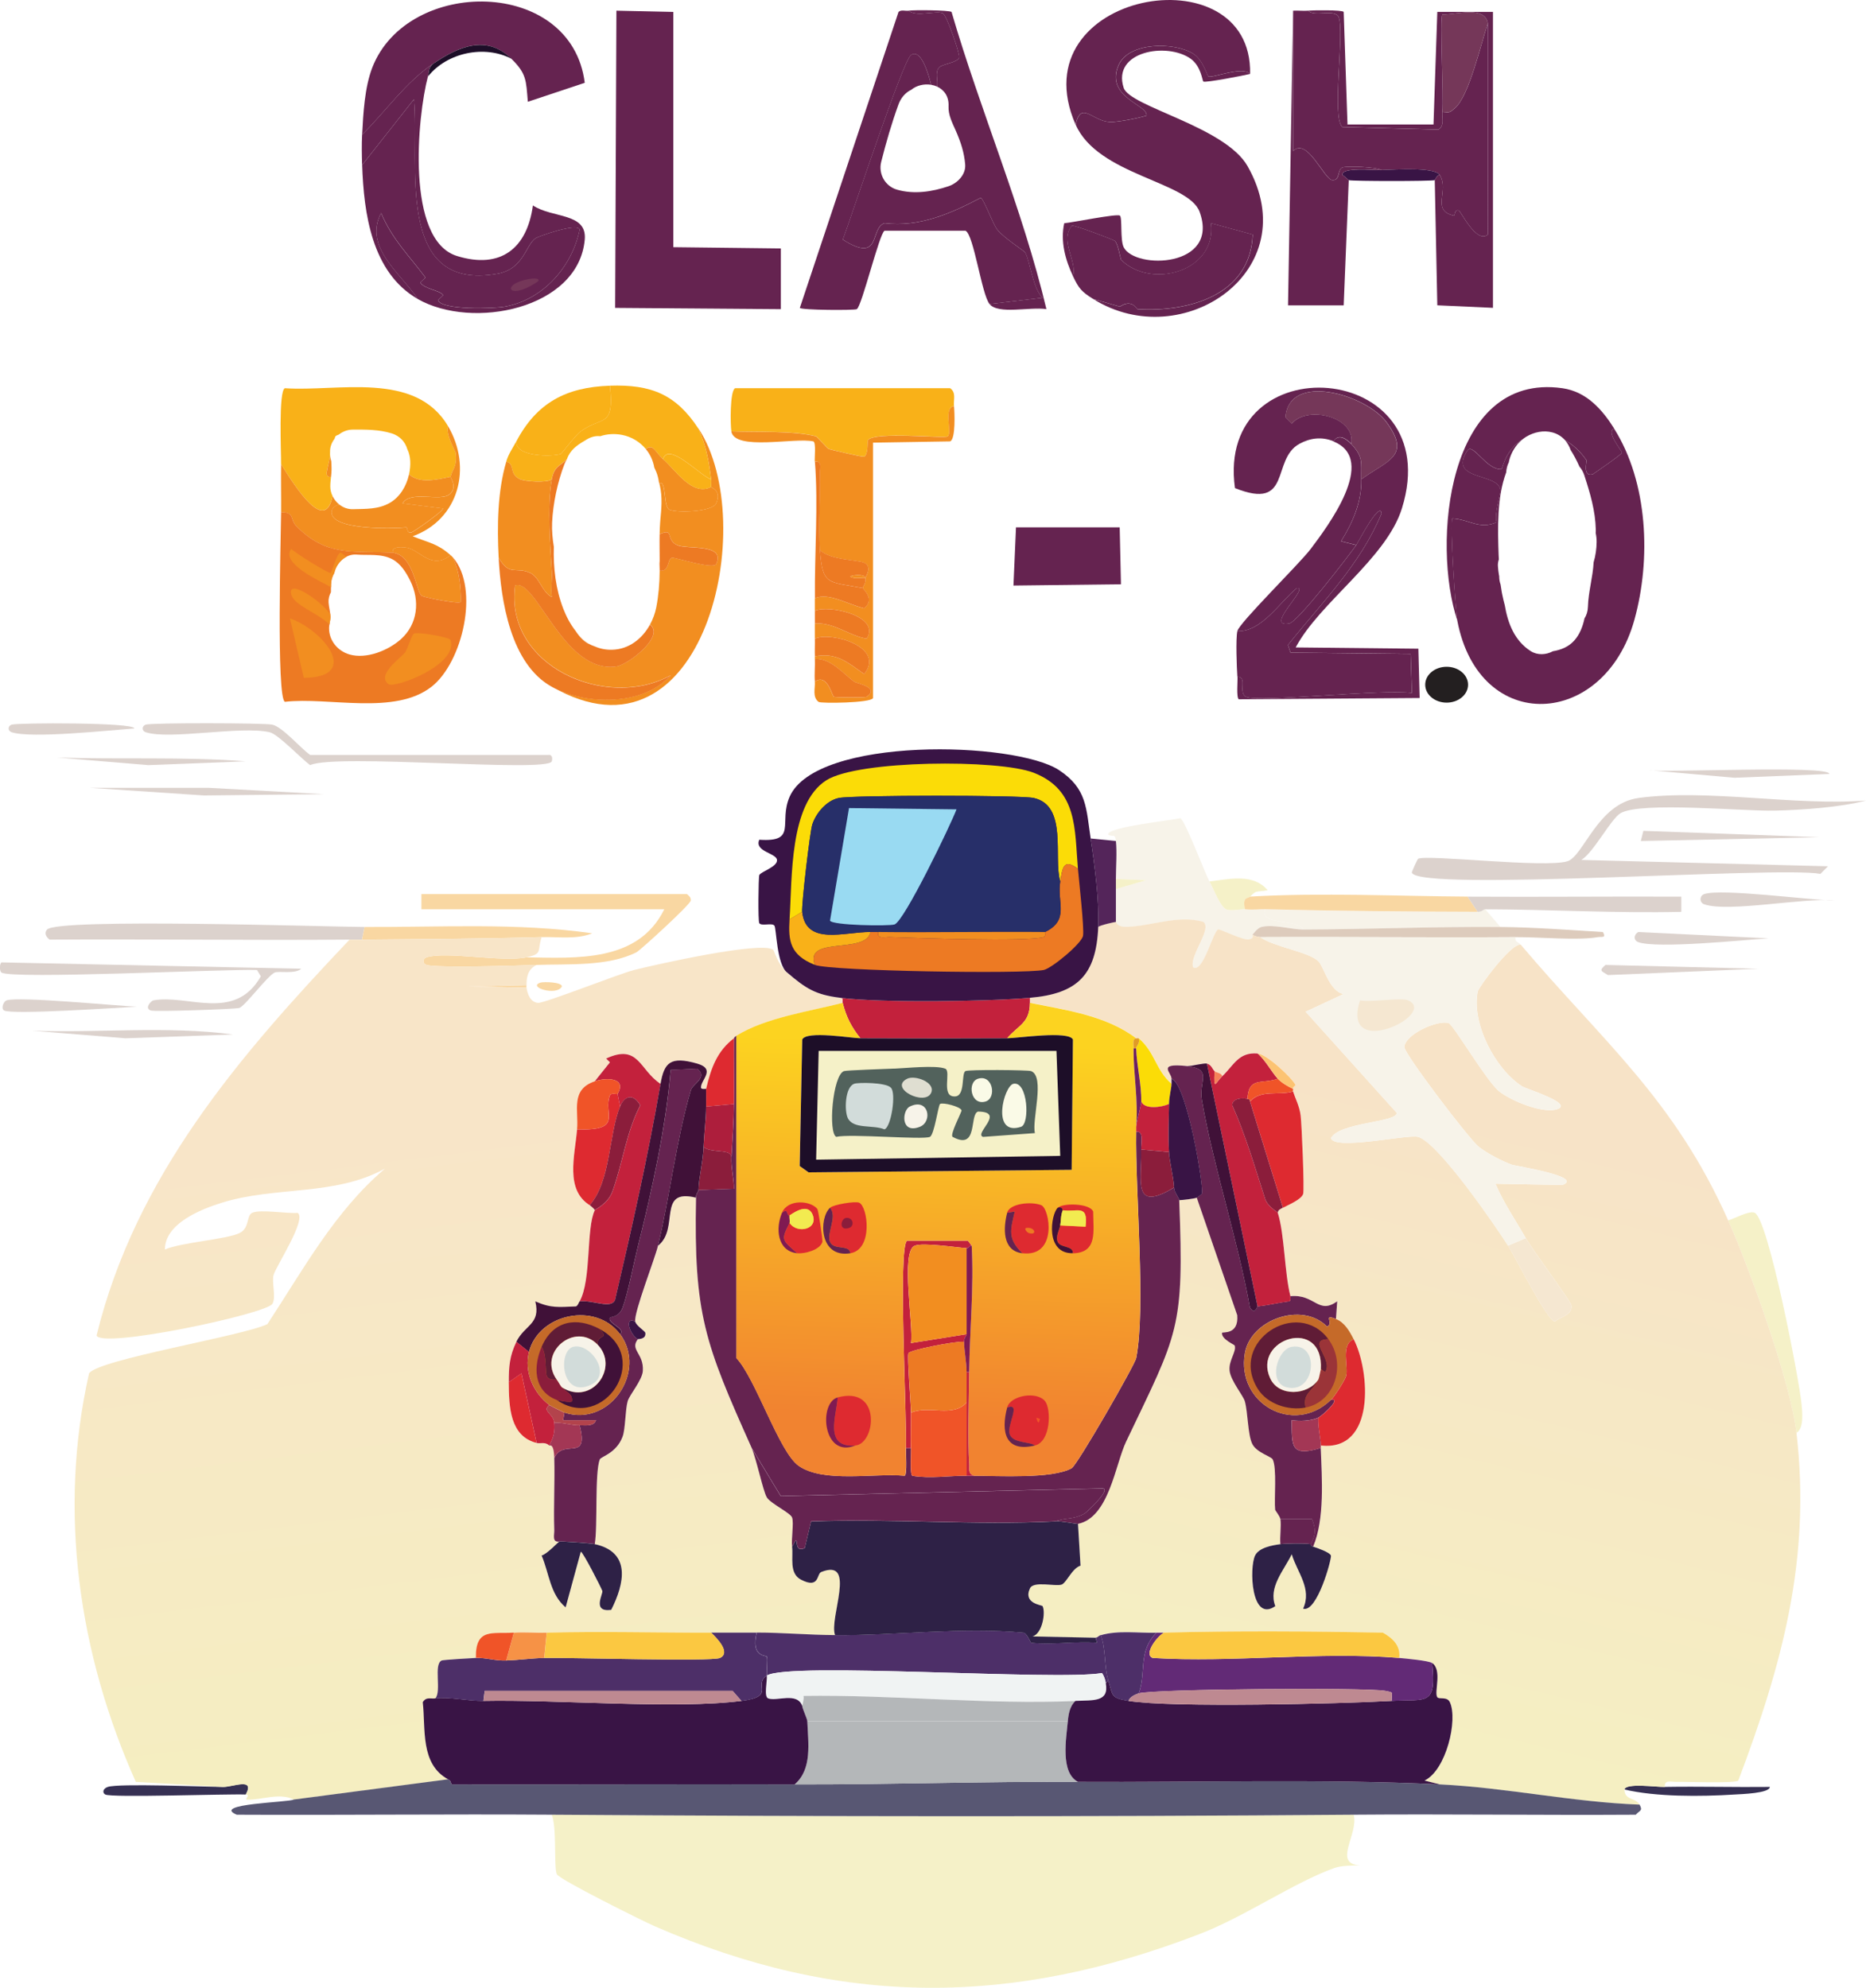 <?xml version="1.0" encoding="UTF-8"?><svg id="Layer_1" xmlns="http://www.w3.org/2000/svg" xmlns:xlink="http://www.w3.org/1999/xlink" viewBox="0 0 412.03 439.01"><defs><linearGradient id="linear-gradient" x1="93.14" y1="215.11" x2="114.16" y2="385.3" gradientUnits="userSpaceOnUse"><stop offset=".19" stop-color="#f8e5c8"/><stop offset="1" stop-color="#f5eec1"/></linearGradient><linearGradient id="linear-gradient-2" x1="328.71" y1="216" x2="289.28" y2="379.45" gradientUnits="userSpaceOnUse"><stop offset=".17" stop-color="#f7e3c7"/><stop offset="1" stop-color="#f5efc2"/></linearGradient><linearGradient id="linear-gradient-3" x1="208.17" y1="230.2" x2="205.37" y2="312.82" gradientUnits="userSpaceOnUse"><stop offset="0" stop-color="#fcd320"/><stop offset="1" stop-color="#f18330"/></linearGradient></defs><g id="Generative_Object"><path d="M298.91,400.8c1.12,4.31-4.74,10.86,1.4,11.17-1.55.02-4.17.06-5.59.56-8.79,3.11-19.84,10.74-29.61,14.52-41.65,16.13-79.48,16.31-120.66-1.68-2.51-1.1-21.06-10.32-21.51-11.45-.69-1.75.06-10.38-1.12-13.13,59.05.41,118.04.48,177.08,0Z" fill="#f5f1c8"/><polygon points="224.34 116.47 247.24 116.47 247.52 129.04 223.78 129.32 224.34 116.47" fill="#652350"/><path d="M396.67,316.45c-1.29-11.16-10.31-36.2-15.08-46.92,1.29-.33,4.66-2.25,5.87-1.68,3.03,1.45,9.85,37.02,10.33,42.17.15,1.55.62,5.52-1.12,6.42Z" fill="#f5f1c8"/><path d="M54.25,396.33c-4.28-.16-29.64.74-31,0-.67-.36-.59-1.29.56-1.68,2.42-.81,21.18-.03,25.42,0,2.23.01,7.12-2.17,5.03,1.68Z" fill="#363053"/><path d="M367.62,394.65c7.72-.13,15.46.09,23.18,0-.07,1.42-6.27,1.58-7.82,1.68-7.39.47-17.39.54-24.3-1.12.35-1.48,6.96-.53,8.94-.56Z" fill="#363053"/><path d="M356.45,94.68c-2.64-4.2-6.11-8.18-11.45-8.94-25.58-3.64-28.86,34.56-23.18,51.39-.45-2.32-1.68-21.64-1.12-22.62,3.58.14,5.94,2.53,9.78.84-.59-1.68.89-6.17.84-6.98-.24-4.14-11.8-2-7.26-8.94,1.28-1.6,4.22,4.47,7.54,4.19.89-3.21,2.57-5.38,4.61-6.6.26-.2.52-.4.8-.57,1.69-1.02,3.84-1.48,5.77-.95,1.19.32,2.1.94,2.8,1.72,1.75.98,3.39,2.46,4.74,4.44.12.17-.95,3.75,1.4,3.07.88-.6,6.35-4.36,6.42-4.75.07-.38-3.74-4.77-1.68-5.31Z" fill="#652350"/><path d="M356.45,94.68c-2.06.53,1.75,4.92,1.68,5.31-.07.39-5.54,4.15-6.42,4.75-2.35.68-1.28-2.9-1.4-3.07-1.35-1.98-2.99-3.46-4.74-4.44.55.62.96,1.35,1.24,2.15.35.54.66,1.1.97,1.67.36.66.68,1.33.98,2.01.46.53.82,1.16,1.05,1.85,1.3,3.99,2.47,7.89,2.56,12.13,0,.23,0,.45-.03.66.14.65.22,1.32.21,2.04-.02,1.48-.23,3-.66,4.43-.17,3.3-1.16,6.49-1.26,9.83-.03,1.03-.31,1.89-.76,2.58-.38,1.82-1.08,3.58-2.27,4.9-1.25,1.39-2.93,2.06-4.7,2.35-1.51.82-3.42.92-4.91-.03-3.56-2.28-5.05-6.13-5.72-10.13-.19-.67-.35-1.36-.49-2.05-.13-.54-.22-1.07-.29-1.6-.05-.31-.1-.62-.15-.93-.18-.5-.29-1.06-.3-1.68,0-.06,0-.12,0-.18-.02-.06-.03-.11-.05-.19-.11-.63-.18-1.27-.23-1.91-.05-.55.03-1.08.2-1.58-.02-.33-.04-.65-.05-.99-.2-5.73-.39-12.78,1.67-18.22,0,0,0,0,0-.01.05-.83.25-1.57.59-2.25.02-.11.04-.22.06-.33.44-1.81,1.49-3.54,2.96-4.72-2.04,1.22-3.71,3.39-4.61,6.6-3.32.28-6.26-5.79-7.54-4.19-4.54,6.94,7.02,4.8,7.26,8.94.05.81-1.42,5.31-.84,6.98-3.83,1.69-6.19-.7-9.78-.84-.56.98.67,20.3,1.12,22.62,4.85,25.27,32.48,23.7,39.1-.28,3.68-13.32,3.02-30.24-4.47-42.17Z" fill="#652350"/><path d="M339.13,144.3c.6.29,1.21.46,1.84.46,1,0,1.95-.4,2.86-1.12-.28.07-.57.11-.85.16-1.16.65-2.57.87-3.84.51Z" fill="none"/><path d="M273.22,149.43c2.38.1.07,3.56,1.96,4.47,2.65,1.28,31.25-1.84,36.59-.84l-.28-8.66-26.53-.28-.56-1.68c7.47-9.39,15.93-17.66,20.67-29.05-.38-2.91-5.17,6.4-5.59,6.98l-3.35-.84c2.61-4.2,4.56-8.68,4.47-13.69,5.85-4.22,11.06-5.09,5.59-12.57-4.46-6.1-21.56-11.22-22.34-1.12l1.4,1.4c3.46-4.14,14.17-1.46,13.13,4.47-1.09-1.16-2.85-2.33-3.91-.56-2.64-1.07-5.21-.72-7.54.56-6.32,3.46-1.52,14.87-14.24,9.78-4.4-31.98,47.08-28.43,36.87,4.47-3.45,11.12-18.16,20.73-23.46,30.72l27.09.28.28,10.89-39.94.28c-.57-.41-.21-4.06-.28-5.03Z" fill="#652350"/><path d="M273.22,149.43c-.14-2.1-.38-8.34,0-10.05,5.36.24,9.39-6.45,13.13-9.5,3.04-.41-7.39,8.83-1.68,7.82,1.9-.34,13.03-14.79,14.8-17.32.41-.59,5.21-9.89,5.59-6.98-4.74,11.39-13.2,19.66-20.67,29.05l.56,1.68,26.53.28.28,8.66c-5.34-1.01-33.94,2.12-36.59.84-1.88-.91.42-4.37-1.96-4.47Z" fill="#652350"/><path d="M298.35,98.04c2.74,2.92,2.16,4.08,2.23,7.82.09,5.01-1.86,9.48-4.47,13.69l3.35.84c-1.78,2.53-12.91,16.98-14.8,17.32-5.72,1.01,4.72-8.23,1.68-7.82-3.74,3.05-7.77,9.73-13.13,9.5.41-1.83,13.77-14.91,16.2-18.15,3.5-4.67,15.02-19.71,5.03-23.74,1.06-1.77,2.82-.6,3.91.56Z" fill="#652350"/><path d="M300.59,105.86c-.07-3.74.51-4.9-2.23-7.82,1.04-5.93-9.67-8.61-13.13-4.47l-1.4-1.4c.78-10.1,17.88-4.99,22.34,1.12,5.47,7.48.26,8.35-5.59,12.57Z" fill="#753759"/><path d="M267.07,194.67c.8,1.49,2.32,5.45,3.63,6.14.91.48,3.53-.06,4.19,0,2.2.2,2.94-.04,4.47,0-1.43,3.71,7.37,1.99,8.38,4.47-2.44,0-6.59-1.23-9.22-.56-.95.24-1.83,1.63-1.96,1.68-.14.05.58.85-.84,1.12-1.17.22-6.36-2.3-6.7-2.23-1.14.21-3.37,9.81-5.59,8.38-.84-2.58,4.39-8.6,2.23-10.05-5.5-1.57-11.28.92-16.76,1.12-2.49.09-2.38-1.11-2.51-1.12v-7.26l6.7-1.96-6.7-.28c0-2.62.27-5.88,0-8.38-.19-1.82-.57-.75-1.68-1.4-.62-1.62,14.25-3.22,15.92-3.63.97.31,5.45,12.14,6.42,13.96Z" fill="#f7f3e9"/><path d="M118.48,213.11c-3.73.14-22.15.7-24.3,0-.9-.29-.9-1.38,0-1.68,4.32-1.4,16.83,1.14,22.06,0,11.18.18,24.67,1.11,30.44-10.61h-53.63v-3.35h58.65c.48.46.85.63.84,1.4-.01.83-11.19,11.04-12.01,11.45-6.32,3.19-15.18,2.53-22.06,2.79Z" fill="#f9d7a2"/><path d="M276.01,198.02c-.54.52-1.68-.05-1.12,2.79-.65-.06-3.28.48-4.19,0-1.32-.69-2.83-4.66-3.63-6.14,4.33-.49,9.66-1.87,12.85,1.96-2.81.42-2.4-.06-3.91,1.4Z" fill="#f5f1c8"/><path d="M361.75,176.24c15.35-2.07,34.57,1.79,50.27.56-5.6,1.49-13.92,2.08-20.11,2.23-6.94.17-29.58-2.04-34.07.56-2.11,1.22-5.96,8.69-8.66,10.33l54.46,1.4-1.68,1.68c-9.19-1.75-88.83,4.02-90.21-.28-.05-.16,1.24-3,1.4-3.07,2.19-.96,28.02,2.11,32.96.56,3.55-1.11,6.67-12.75,15.64-13.96Z" fill="#dcd2cd"/><path d="M326.28,201.38c1.08,0,1.23-.56,1.68-.56l3.35,3.91c-14.4-.12-29.1.5-43.57.56-1.01-2.47-9.81-.76-8.38-4.47,15.54.38,31.39.52,46.92.56Z" fill="#f7f3e9"/><path d="M324.05,198.02l2.23,3.35c-15.54-.04-31.38-.18-46.92-.56-1.52-.04-2.27.2-4.47,0-.57-2.85.58-2.27,1.12-2.79,16.02-.91,32.05-.1,48.04,0Z" fill="#f9d7a2"/><path d="M327.96,200.82c-.45,0-.6.56-1.68.56l-2.23-3.35c15.69.1,31.47-.07,47.2,0v3.35c-14.47.33-28.87-.51-43.29-.56Z" fill="#dcd2cd"/><path d="M287.74,205.29c14.47-.06,29.17-.68,43.57-.56,7.42.06,15.19.66,22.62,1.12.84,1.42-.32.97-1.12,1.12-4.32.78-13.23-.04-18.15,0-18.76.13-37.63-.1-56.42,0-.09-.06-1.2-.09-1.68-.56.12-.04,1.01-1.43,1.96-1.68,2.62-.67,6.78.57,9.22.56Z" fill="#ddcbbc"/><polygon points="362.87 183.5 401.69 184.9 362.31 185.74 362.87 183.5" fill="#dcd2cd"/><path d="M363.99,170.09c3.06.63,39.94-1.16,39.94.84l-20.95.84-18.99-1.68Z" fill="#dcd2cd"/><path d="M361.75,205.84l28.77,1.4c-5.58.35-24.5,2.33-28.77.84-1.06-.37-1.07-1.65,0-2.23Z" fill="#dcd2cd"/><path d="M354.49,213.11l33.8.84-33.24,1.4c-1.33-.88-2.15-.87-.56-2.23Z" fill="#dcd2cd"/><path d="M376.28,197.47c3.79-1.32,23.47,1.37,28.77,1.4-6.56-.69-23.4,2.71-28.77.84-1.05-.37-1.05-1.87,0-2.23Z" fill="#dcd2cd"/><path d="M80.5,204.73l-.56,2.79c-.93,0-1.87,0-2.79,0-22.05.18-44.13-.14-66.19,0-.74-.53-1.28-1.45-.56-2.23,2.39-2.57,61.71-.6,70.1-.56Z" fill="#dcd2cd"/><path d="M.34,212.55l66.19,1.4c-1.4,1.24-4.98.44-5.87.84-1.62.73-6.59,7.46-7.82,7.82-.94.27-18.63.89-19.55.56-1.5-.53.14-2.16.56-2.23,7.56-1.42,17.95,4.86,23.74-5.31l-.84-1.4c-6.75-.26-54.06,2.11-56.42.56-.46-.3-.46-1.93,0-2.23Z" fill="#dcd2cd"/><path d="M32.18,160.04c1.33-.43,26.2-.38,27.93,0,2.3.51,6.27,5.22,8.38,6.7h52.51c.95-.2,1.04.75.84,1.4-.79,2.55-47.81-1.76-53.35.84-1.94-1.37-7.04-6.82-8.94-7.26-6.32-1.48-22.03,1.73-27.37,0-.9-.29-.9-1.38,0-1.68Z" fill="#dcd2cd"/><path d="M119.6,206.96c-13.2.38-26.45.44-39.66.56l.56-2.79c16.73.07,33.74-.98,50.27,1.4-3.58,1.42-7.46.73-11.17.84Z" fill="#f9d7a2"/><polygon points="19.89 174 46.15 174 71.56 175.4 45.03 175.68 19.89 174" fill="#dcd2cd"/><path d="M7.04,227.63c14.75.54,29.73-1.1,44.41.84l-23.74.84-20.67-1.68Z" fill="#dcd2cd"/><path d="M12.63,167.3c13.94.48,27.73-.22,41.62.84l-21.51.84-20.11-1.68Z" fill="#dcd2cd"/><path d="M1.46,220.93c2.77-.9,24.19,1.22,28.77,1.4-4.26.23-27.6,1.82-29.33.84-.73-.42-.14-2.01.56-2.23Z" fill="#dcd2cd"/><path d="M2.58,160.04c1.29-.42,27.09-.52,27.09.84-5.52.4-22.69,2.27-27.09.84-.9-.29-.9-1.38,0-1.68Z" fill="#dcd2cd"/><path d="M116.25,217.58c0,.18-.03.39,0,.56l-12.85-.28,12.85-.28Z" fill="#f9d7a2"/><path d="M119.32,217.02c.67-.22,4.75-.16,4.75.84-1.11,2.21-7.7.13-4.75-.84Z" fill="#f9d7a2"/><path d="M246.4,196.35c0-.74,0-1.49,0-2.23l6.7.28-6.7,1.96Z" fill="#f5f1c8"/><polygon points="136.11 2.36 148.68 2.64 148.68 54.59 172.42 54.87 172.42 68.28 135.83 68 136.11 2.36" fill="#652350"/><path d="M226.32,55.71c-.22-.33-4.75-3.23-6.14-5.03-.93-1.2-3.01-6.88-3.63-6.98-6.6,3.45-13.48,6.52-21.23,5.59-3.33,1.1-.58,9.09-9.22,3.63,1.81-4.72,13.26-39.59,15.08-40.78,2.12-1.38,3.73,3.75,4.42,6.59.46.07.9.2,1.32.39.28-1.24-.52-3.06.41-4.19.66-.81,4.12-1.07,4.47-2.23.22-.73-2.78-9.44-3.63-9.78-1.58-.63-5.84.9-7.54-.56-.7.12-1.68-.28-2.23.28l-21.79,65.36c.38.5,12,.56,12.57.28,1.1-.54,5.01-16.84,6.14-17.32h17.88c1.83.88,3.56,14.11,5.31,16.2l11.73-1.4c-2.15-1.82-2.88-8.54-3.91-10.05Z" fill="#652350"/><path d="M210.12,2.64c-.48-.4-8.37-.47-9.5-.28,1.7,1.46,5.96-.07,7.54.56.85.34,3.85,9.05,3.63,9.78-.35,1.16-3.81,1.43-4.47,2.23-.93,1.13-.13,2.95-.41,4.19,1.52.69,2.64,2.13,2.54,4.34-.09,1.95.83,3.66,1.6,5.41,1.08,2.48,1.84,4.73,2.07,7.44.19,2.24-1.72,4.17-3.67,4.82-3.65,1.23-7.61,1.84-11.38.76-2.64-.76-4.16-3.51-3.49-6.15,1.08-4.29,2.31-8.53,3.82-12.69.52-1.44,1.53-2.61,2.81-3.22,1.21-.99,2.87-1.35,4.38-1.11-.69-2.84-2.29-7.97-4.42-6.59-1.82,1.19-13.28,36.06-15.08,40.78,8.64,5.46,5.88-2.53,9.22-3.63,7.75.93,14.63-2.14,21.23-5.59.62.1,2.7,5.78,3.63,6.98,1.39,1.8,5.92,4.7,6.14,5.03,1.03,1.52,1.76,8.23,3.91,10.05l-11.73,1.4c1.97,2.36,8.83.57,12.57,1.12-5.28-22.21-14.52-43.61-20.95-65.64Z" fill="#652350"/><path d="M112.93,12.98c-5.52-5.42-11.7-2.7-17.32,1.12-6.08,4.13-10.49,10.54-15.64,15.64.23-4.65.55-10.45,2.23-14.8,7.76-20.03,43.99-19.97,46.92,3.35l-12.57,4.19c-.4-4.78-.27-6.19-3.63-9.5Z" fill="#652350"/><path d="M95.61,14.09c-1.06.91-.83,1.72-1.12,2.79-2.35,8.89-4.94,36.16,6.42,39.66,9.66,2.98,15.48-1.7,16.76-11.17,4.3,2.87,11.98,1.55,11.45,7.54-1.37,15.37-24.86,20-36.87,13.13-3.73-5.67-12.07-11.45-8.1-18.99,2.43,5.83,6.27,9.52,9.78,14.24.05.06-1.16,1.05-1.12,1.12.85,1.44,4.5,1.75,5.03,2.79.04.08-1.15,1.03-1.12,1.12.81,2.2,12.28,1.86,14.8,1.4,8.56-1.57,14.85-8.98,16.48-17.04-.58-1.53-9.2,1.54-9.78,1.96-2.2,1.59-2.61,6.79-8.38,7.82-22.95,4.11-17.15-24.8-18.43-38.54l-11.45,14.52c-.07-2.19-.11-4.52,0-6.7,5.15-5.1,9.56-11.51,15.64-15.64Z" fill="#652350"/><path d="M112.93,12.98c-5.89-3.09-14.18-1.42-18.43,3.91.28-1.07.06-1.89,1.12-2.79,5.62-3.81,11.8-6.54,17.32-1.12Z" fill="#1d0e28"/><path d="M92.26,66.04c-10.18-5.82-11.94-18.97-12.29-29.61l11.45-14.52c1.28,13.74-4.52,42.66,18.43,38.54,5.76-1.03,6.18-6.23,8.38-7.82.58-.42,9.19-3.49,9.78-1.96-1.63,8.06-7.92,15.47-16.48,17.04-2.52.46-13.99.8-14.8-1.4-.03-.09,1.16-1.04,1.12-1.12-.52-1.05-4.18-1.35-5.03-2.79-.04-.07,1.16-1.05,1.12-1.12-3.5-4.72-7.34-8.41-9.78-14.24-3.97,7.54,4.37,13.32,8.1,18.99Z" fill="#652350"/><path d="M117.12,61.57c.34-.05,2.29-.25,1.68.56-6.6,4.58-8.57.53-1.68-.56Z" fill="#753759"/><path d="M276.04,16.33c-1.36.34-9.88,1.99-10.33,1.68-.24-.16-.49-3.38-2.79-5.03-5.2-3.73-17.44-1.67-14.8,6.42,1.37,4.2,22.41,8.54,27.37,17.32,13.03,23.03-14.37,41.65-34.07,29.33l5.87,1.68c2.7-1.8,3.68.54,3.91.56,11.36.68,24.93-3.1,25.42-16.48l-9.22-2.51c1.33,10.69-13.21,14.67-19.83,8.1-.16-.16-.67-3.62-1.4-4.19-.4-.31-9.05-3.58-9.5-3.35-2.73,3.44,1.21,7.66.28,11.17-1.73-3.63-2.83-7.72-1.96-11.73,1.74-.13,11.61-2.16,12.29-1.68.57.4.03,5.38.84,6.98,2.49,4.97,21.28,4.53,16.76-7.82-2.46-6.72-22.49-8.06-27.37-19.27,1.25-5.35,3.58-.8,7.54-.56,1.53.09,6.27-.83,8.1-1.4.52-2.35-9.25-4.05-6.14-11.17,2.23-5.12,12.3-5.14,16.48-2.51,2.19,1.38,3.08,4.9,3.35,5.03.89.42,7.56-2.4,9.22-.56Z" fill="#652350"/><path d="M276.04,16.33c-1.66-1.84-8.32.98-9.22.56-.27-.13-1.17-3.65-3.35-5.03-4.18-2.63-14.24-2.61-16.48,2.51-3.11,7.13,6.67,8.82,6.14,11.17-1.83.57-6.57,1.49-8.1,1.4-3.96-.24-6.29-4.79-7.54.56-12.78-29.35,39.15-38.47,38.54-11.17Z" fill="#652350"/><path d="M241.4,66.04c-2.57-1.61-3.16-2.27-4.47-5.03.93-3.51-3.01-7.73-.28-11.17.45-.23,9.1,3.04,9.5,3.35.72.57,1.24,4.03,1.4,4.19,6.62,6.57,21.16,2.59,19.83-8.1l9.22,2.51c-.49,13.38-14.06,17.16-25.42,16.48-.23-.01-1.21-2.36-3.91-.56l-5.87-1.68Z" fill="#652350"/><path d="M288.88,2.36c1.23,1.48,5.88-.47,6.7,1.4,1.37,3.11-1.63,22.32.84,24.3l21.23.56c1.38-.99.7-2.54.84-3.91,1.68.21,1.65.14,2.79-.84,3.11-2.64,5.77-14.38,7.26-18.71v46.64c-2.53,2.15-5.99-5.2-6.42-5.31-1.1-.28-.77,1.19-1.12,1.12-5.08-1.13-.94-5.47-3.07-8.94-1.13-1.84-9.71-1.21-12.85-1.12-1.35-.7-7.73-.94-8.66-.56-1.16.47-.47,2.91-2.23,2.79s-5.57-9.6-8.66-6.42V2.36c1.1-.06,2.25.09,3.35,0Z" fill="#652350"/><path d="M305.08,37.55c3.13-.09,11.72-.72,12.85,1.12-.63-.17-1.04,1.1-1.12,1.12-.91.25-18.07.25-18.99,0-.09-.02-1.03-.97-1.4-1.12-.33-1.82,6.9-1.06,8.66-1.12Z" fill="#391445"/><path d="M328.54,5.15c-1.49,4.33-4.16,16.07-7.26,18.71-1.15.97-1.11,1.05-2.79.84.32-3.17-.62-20.63,0-21.51,3.13.07,9.35-2.01,10.05,1.96Z" fill="#753759"/><path d="M285.53,2.36v31c3.09-3.17,6.84,6.3,8.66,6.42s1.07-2.32,2.23-2.79c.93-.38,7.31-.14,8.66.56-1.76.05-8.99-.7-8.66,1.12.37.15,1.31,1.09,1.4,1.12l-1.12,27.65h-12.29l1.12-65.08Z" fill="#652350"/><path d="M285.81,54.31c3.88,3.57,11.57,6.17,8.94,12.29-12.23,1.62-9.21-2.71-8.94-12.29Z" fill="#652350"/><path d="M316.81,39.79c.08-.02.49-1.28,1.12-1.12,2.14,3.47-2,7.81,3.07,8.94.34.08.02-1.39,1.12-1.12.43.11,3.89,7.45,6.42,5.31V5.15c-.7-3.96-6.92-1.89-10.05-1.96-.62.88.32,18.34,0,21.51-.14,1.37.55,2.92-.84,3.91l-21.23-.56c-2.47-1.98.54-21.19-.84-24.3-.82-1.87-5.47.09-6.7-1.4,1.08-.09,7.5-.18,7.82.28l.84,24.86h18.99l.84-24.86h12.29v65.36l-12.29-.56-.56-27.65Z" fill="#652350"/><path d="M318.77,55.43c1-.83,22.51,14.43-.28,10.89l.28-10.89Z" fill="#652350"/><path d="M127.11,139.35c.81,1.27,1.75,2.24,2.82,2.81.48.25.96.45,1.44.61-1.69-.73-3.1-1.95-4.27-3.43Z" fill="#f7f3e9"/><path d="M154.23,94.68c1.73,3.96,2.27,6.97,2.79,11.17.07.54-.03,1.13,0,1.68.01.22,2.38.75,1.12,3.63-.83,1.9-8.63,2.15-10.33,1.4-1.43-.63-.6-6.69-2.24-5.81.03.12.07.23.1.35.65,2.79.36,5.28.11,8.08-.08.93-.11,1.87-.13,2.8,3.29-1.48,1.22,1.18,3.84,2.39,2.24,1.04,10.75-.46,8.66,4.19-.58,1.28-9.3-1.54-9.78-1.4-1.09.34-.48,3.17-2.71,2.86-.01,2.78-.26,5.57-.74,8.07-.26,1.34-.74,2.65-1.4,3.86,3.44,2.44-4.73,8.83-7.43,9.23-11.63,1.72-17.72-19.62-22.34-17.88-2.4,17.73,20.13,27.7,34.35,19.83-6.03,6.81-18.8,6.63-26.25,2.51,33.63,19.44,46.06-36.14,32.4-56.98Z" fill="#f28e20"/><path d="M154.23,94.68c-4.98-7.6-10.45-9.79-19.55-9.5.99,9.46-1.68,6.63-6.42,10.05-1.27.92-4.15,4.92-4.47,5.03-1.75.59-10.05.73-9.78-2.79-.81,1.53-1.72,2.74-2.23,4.47,2.06.53.45,2.72,3.07,3.91.98.44,5.79.88,6.98,0,.55-2.99,1.99-2.99,3.35-4.47,0,0,.02-.02.03-.03.08-.23.17-.46.29-.69.88-1.75,2.45-2.64,4.05-3.6,1.03-.62,2.05-.83,2.99-.72,1.49-.5,3.14-.61,4.81-.29,2.11.41,3.95,1.54,5.24,3.11,1.7-1.23,2.01.64,3.82,2.22,1.19-3.98,8.33,3.82,10.61,4.47-.53-4.2-1.07-7.21-2.79-11.17Z" fill="#f9b118"/><path d="M113.74,129.32c4.62-1.74,10.72,19.59,22.34,17.88,2.7-.4,10.87-6.79,7.43-9.23-1.7,3.09-4.63,5.45-8.39,5.53-1.37.03-2.62-.23-3.75-.72-.48-.17-.97-.36-1.44-.61-1.07-.57-2.01-1.54-2.82-2.81-1.14-1.45-2.04-3.14-2.7-4.84-1.71-4.39-2.25-9.06-2.12-13.76-.28-1.75-.46-3.51-.38-5.33.2-4.26,1.2-9.01,2.74-12.96.15-.38.32-.72.53-1.03,0-.01,0-.03.01-.04-1.36,1.48-2.8,1.48-3.35,4.47-1.11,6-.28,15.38,0,20.39.08,1.42-.21,3.99,0,5.59-2.04-.92-2.75-4.39-4.75-5.31-3.25-1.49-4.54.86-6.98-3.35.5,9.5,2.62,23.45,11.73,28.49,7.45,4.12,20.23,4.3,26.25-2.51-14.23,7.86-36.76-2.1-34.35-19.83Z" fill="#ed7a23"/><path d="M121.84,105.86c-1.11,6-.28,15.38,0,20.39.08,1.42-.21,3.99,0,5.59-2.04-.92-2.75-4.39-4.75-5.31-3.25-1.49-4.54.86-6.98-3.35-.36-6.92-.27-14.6,1.68-21.23,2.06.53.45,2.72,3.07,3.91.98.44,5.79.88,6.98,0Z" fill="#f28e20"/><path d="M134.68,85.19c.99,9.46-1.68,6.63-6.42,10.05-1.27.92-4.15,4.92-4.47,5.03-1.75.59-10.05.73-9.78-2.79,4.49-8.48,10.92-11.98,20.67-12.29Z" fill="#f9b118"/><path d="M157.03,107.53c-4.2,2.16-7.87-3.76-10.61-6.14-1.81-1.58-2.12-3.45-3.82-2.22.96,1.16,1.61,2.56,1.87,4.08.32.64.6,1.3.78,2,.12.45.2.89.26,1.34.02.06.05.1.07.16,1.65-.88.82,5.18,2.24,5.81,1.71.75,9.5.51,10.33-1.4,1.26-2.88-1.11-3.41-1.12-3.63Z" fill="#f28e20"/><path d="M149.49,120.38c-2.62-1.21-.54-3.87-3.84-2.39-.04,1.94.01,3.88.01,5.81,0,.24-.02.46-.04.68.01.52.04,1.04.04,1.56,2.23.31,1.62-2.52,2.71-2.86.47-.15,9.2,2.68,9.78,1.4,2.09-4.65-6.42-3.15-8.66-4.19Z" fill="#ed7a23"/><path d="M157.03,105.86c.07.54-.03,1.13,0,1.68-4.2,2.16-7.87-3.76-10.61-6.14,1.19-3.98,8.33,3.82,10.61,4.47Z" fill="#f9b118"/><path d="M100.61,99.99c-.04-.33-2.28-4.09-1.68-5.87-7.23-12.27-24.33-7.57-36.03-8.38-1.44.64-.8,14.32-.84,16.76,3.44,5.54,9.74,15.28,11.36,7.03-.31-.65-.49-1.36-.49-2.08,0-.71.08-1.41.16-2.11-.46-.01-.98-.09-.97-.88,0-.21.36-1.91.78-3.69-.04-.31-.04-.62-.02-.92-.04-1.09.35-2.11.99-2.94.09-.3.16-.51.21-.55.13-.14.38-.26.71-.37.88-.69,1.97-1.11,3.09-1.11,2.91-.01,5.82-.04,8.63.84,1.75.55,2.96,1.86,3.42,3.46.81,1.63.81,3.61.4,5.56,2.21,2.07,5.85,1.27,9.17.56.32-1.66,1.49-2.09,1.12-5.31Z" fill="#f9b118"/><path d="M98.93,94.13c-.61,1.77,1.64,5.54,1.68,5.87.37,3.21-.8,3.65-1.12,5.31-.04.19,1.67,2.4-.28,3.91-2.09,1.62-8.57-.96-10.33,1.96l8.94,1.12c.13.58-6.55,5.22-6.98,5.31-1.14.23-.74-1.16-1.12-1.12-2.76.28-17.17.7-16.48-3.63.13-.81,1.06-1.3,1.68-1.4v-.03c-.63-.5-1.15-1.15-1.49-1.88-1.61,8.25-7.92-1.49-11.36-7.03-.06,3.53.03,7.08,0,10.61,3.08.02,1.93,1.64,3.35,3.07,6.71,6.75,12.12,5.45,21.23,5.87.2,0-.63-1.6,3.07-1.12,2.95.39,5.44,5.07,9.78,1.68-2.89-2.59-4.74-2.72-8.38-4.19,10.27-3.72,13.16-15.24,7.82-24.3Z" fill="#f28e20"/><path d="M73.09,105.34c.05-.5.11-1,.12-1.5.01-.46-.01-.93-.03-1.39,0-.2-.02-.4-.03-.59-.02-.06-.05-.15-.09-.32-.08-.26-.13-.51-.16-.77-.41,1.78-.77,3.48-.78,3.69-.01.8.51.87.97.88Z" fill="#f28e20"/><path d="M99.49,122.61c.25.22.33.29.56.56,1.38,3.17,1.73,6.25,1.68,9.78-.35.53-8.16-.99-8.66-1.4-1.25-1.01-1.68-8.99-6.42-9.5.2,0-.63-1.6,3.07-1.12,2.95.39,5.44,5.07,9.78,1.68Z" fill="#f28e20"/><path d="M100.05,123.17c1.38,3.17,1.73,6.25,1.68,9.78-.35.53-8.16-.99-8.66-1.4-1.25-1.01-1.68-8.99-6.42-9.5-9.11-.42-14.52.89-21.23-5.87-1.42-1.43-.27-3.05-3.35-3.07-.04,4.63-1.08,41.04.84,41.89,9.69-1.12,24.25,3.06,32.4-3.35,6.83-5.37,10.61-21.6,4.75-28.49ZM88.53,141.16c-2.77,2.49-7.64,4.48-11.39,3.37-2.57-.76-4.47-3.03-4.48-5.76,0-.85.34-1.85.31-2.61-.03-.94-.35-2.08-.42-3.1-.05-.81.15-1.58.52-2.27,0-.56.02-1.13.03-1.71.01-.93.27-1.79.7-2.51.46-2.23,2.53-4.27,4.9-4.09,2.65.21,5.43-.27,7.89,1.01,1.88.98,3.08,2.92,4.01,4.8,2.16,4.38,1.66,9.53-2.08,12.88Z" fill="#ed7a23"/><path d="M73.1,129.08c.01-.94.27-1.8.72-2.53.31-1.49,1.33-2.89,2.69-3.6-.47-.33-1.24-.9-1.32-.89-.84.15-1.88,4.38-2.23,4.47-.49.13-7.87-4.47-8.66-5.31-2.38,3.19,6.21,7.04,8.79,8.46,0-.2,0-.4.01-.6Z" fill="#f28e20"/><path d="M72.96,136.15c0-.17-.03-.36-.05-.54-2.19-3.05-9.47-7.93-8.61-4.34.57,2.39,5.76,4.06,8.44,6.63.1-.61.24-1.23.23-1.75Z" fill="#f28e20"/><path d="M91.39,139.93c.9-.42,7.85.79,8.1,1.4,1.73,5.56-12.36,10.73-13.69,9.78-2.76-1.99,2.55-5.72,3.63-6.98.45-.53,1.49-3.97,1.96-4.19Z" fill="#f28e20"/><path d="M64.02,136.58c7.12,2.4,16.01,12.98,3.07,13.13l-3.07-13.13Z" fill="#f28e20"/><path d="M99.49,105.3c-3.32.71-6.95,1.51-9.17-.56,0,.04-.02.09-.03.13-.55,2.46-1.95,4.87-4.18,6.17-2.55,1.48-5.35,1.34-8.18,1.42-1.11.03-2.15-.36-2.99-1.02-.01,0-.02,0-.03,0-.62.1-1.55.59-1.68,1.4-.69,4.33,13.71,3.91,16.48,3.63.38-.04-.02,1.35,1.12,1.12.43-.09,7.11-4.72,6.98-5.31l-8.94-1.12c1.76-2.91,8.24-.33,10.33-1.96,1.95-1.51.24-3.72.28-3.91Z" fill="#f28e20"/><path d="M210.65,89.66c-2.47.48-.26,5.88-1.4,6.7-.72.52-16.21-1.14-17.6.84-.11.15.08,3.3-.84,3.63-.38.14-6.96-1.42-7.82-1.68-.24-.07-2.6-2.74-2.79-2.79-5.01-1.31-13.44-.88-18.71-1.12-.22-1.32-.35-8.97.84-9.5h47.48c1.38.99.7,2.54.84,3.91Z" fill="#f9b118"/><path d="M210.65,89.66c.13,1.28.41,7.26-.84,7.82l-17.04.28v56.42c-.48,1.09-11.53,1.2-12.01.84-1.45-1.09-.72-3.05-.84-4.47,2.76-1.94,3.81,3.18,4.19,3.35.33.15,6.97.21,7.26,0,2.98-2.11-2.26-2.95-2.79-3.35-2.56-1.94-5.22-5.2-8.66-5.03,0-.19,0-.37,0-.56,4.82-.9,7.19,1.3,10.89,3.91,4.81-5.97-7.28-9.45-10.89-7.82-.02-1.11.02-2.24,0-3.35,4.22-.3,7.53,2.72,11.45,3.35,3.21-5.04-8.47-7.56-11.45-6.14-.01-.93,0-1.87,0-2.79,3.08-1.3,7.09,1.31,10.89,2.23,2.49-2.05-.29-4.21-.28-4.47.02-.5.68-.86.56-2.23-.01-.17,1.62-2.5-.28-3.35-1.57-.7-7.38-.53-9.78-2.79-.39-5.11.15-11.7,0-17.04-.03-1.02.56-2.76-1.12-2.51-.07-.92.3-4.06-.28-4.47-4.11-.93-17.41,2.17-18.15-2.23,5.28.23,13.71-.19,18.71,1.12.19.05,2.55,2.72,2.79,2.79.86.25,7.44,1.81,7.82,1.68.92-.33.73-3.48.84-3.63,1.38-1.98,16.87-.31,17.6-.84,1.13-.82-1.08-6.22,1.4-6.7Z" fill="#f28e20"/><path d="M181.05,121.5c.59,7.83,1.7,6.95,9.5,8.38-.01.26,2.77,2.42.28,4.47-3.8-.93-7.81-3.53-10.89-2.23-.1-9.66.76-20.74,0-30.16,1.68-.24,1.09,1.49,1.12,2.51.15,5.34-.39,11.93,0,17.04Z" fill="#ed7a23"/><path d="M179.93,144.96c-.05-1.29.03-2.61,0-3.91,3.61-1.63,15.7,1.85,10.89,7.82-3.7-2.61-6.07-4.81-10.89-3.91Z" fill="#ed7a23"/><path d="M179.93,150.54c-.14-1.64.07-3.37,0-5.03,3.43-.17,6.1,3.08,8.66,5.03.53.4,5.78,1.24,2.79,3.35-.3.21-6.93.15-7.26,0-.38-.17-1.43-5.29-4.19-3.35Z" fill="#ed7a23"/><path d="M179.93,137.7c-.02-.93.01-1.87,0-2.79,2.98-1.41,14.66,1.11,11.45,6.14-3.92-.63-7.23-3.65-11.45-3.35Z" fill="#ed7a23"/><path d="M191.1,127.64c-.19-1.01-3.35-.59-3.35-.28.95.58,2.28.17,3.35.28.12,1.37-.53,1.73-.56,2.23-7.8-1.43-8.9-.55-9.5-8.38,2.39,2.26,8.2,2.09,9.78,2.79,1.9.85.26,3.18.28,3.35Z" fill="#ed7a23"/><path d="M191.1,127.64c-1.07-.11-2.4.3-3.35-.28,0-.31,3.17-.73,3.35.28Z" fill="#f28e20"/><path d="M119.6,206.96c-1.05,3.17.31,3.67-3.35,4.47-5.24,1.14-17.75-1.4-22.06,0-.9.29-.9,1.38,0,1.68,2.15.7,20.57.14,24.3,0-1.94.96-2.22,2.59-2.23,4.47l-12.85.28,12.85.28c.21,1.28.75,3.16,2.51,3.35,1.39.15,17.89-6.42,21.23-7.26,4.48-1.13,28.14-6.46,30.72-4.47.25.19,1.01,3.25,3.07,5.03,4.18,3.59,6.31,4.92,11.73,5.59.84-.03.45.69.56,1.12-7.22,1.85-17.12,3.29-23.46,7.26-.61.38-.53.53-.56.56-3.75,2.83-5.08,6.64-6.14,11.17,0-.06-1.09.18-1.12-.28-.11-1.68,3.41-4.08-.84-5.31-5.95-1.72-7.29-.19-8.1,4.47-4.71-3.06-4.77-8.93-12.01-5.59l.84.84-3.35,4.19c-5.4,1.83-3.54,6.37-3.91,10.61-.52,5.99-2.66,13.32,2.79,16.76.18.12,1.07.82,1.12,1.12-1.94,3.97-.71,15.38-3.35,20.11-.07,0-.43,1.1-.84,1.12-3.82.14-5.42.43-8.94-1.12,1.24,5.09-2.36,5.17-4.19,8.94-1.51,3.11-1.7,5.54-1.68,8.94.03,5.53.3,11.92,6.14,13.41.86.22,1.83-.31,2.79.56,0,.18,1.01-.83,1.12,2.79.15,5.29-.18,10.63,0,15.92.03,1.02-.56,2.76,1.12,2.51-.24.07-2.74,2.81-3.91,3.07,1.66,3.87,1.86,8.58,5.31,11.45l3.35-12.29c.49.06,4.5,7.94,4.75,8.66.22.64-2.37,4.77,1.96,4.19,2.92-5.82,4.45-12.75-3.63-14.52.67-3.9-.06-15.8,1.12-18.71.25-.61,3.66-1.32,5.03-5.03.62-1.69.57-5.92,1.12-7.82.41-1.43,3.23-4.62,3.35-6.7.23-3.9-2.91-4.58-1.12-6.98.07-.09,1.87.08,1.68-1.4-.05-.41-2.07-1.59-2.23-2.51-.35-1.93,4.31-13.81,5.03-16.76,4.85-3.75-.31-12.75,8.38-10.61-.52,25.8,1.94,32.18,12.29,55.3,1.02,2.29,2.52,9.5,3.35,10.89s5.24,3.43,5.59,4.47c.41,1.25-.22,4.71,0,6.42.29,2.28-.72,5.86,1.96,7.26,4.11,2.15,3.44-1.27,4.47-1.68,8-3.2,1.64,10.25,3.07,13.96-5.91-.03-11.65-.55-17.32-.56-3.34,0-6.71,0-10.05,0-12.07.02-24.25-.33-36.31,0-2.4.07-4.88-.17-7.26,0-4.7.33-8.49-1.13-8.38,5.59-1.1.04-7.2.41-7.54.56-1.86.82.03,6.76-1.4,8.38-1.04.17-2.01-.42-2.79.84.67,5.93-.6,13.66,5.59,17.04l-34.07,4.47c-3.16-1.64-7.25.14-10.33,0-.71-.03.86-1.07-.28-1.12,2.09-3.84-2.79-1.66-5.03-1.68l-19.27-1.12c-12.61-28.21-17.2-59.77-10.33-90.21,1.87-3.06,33.98-8.27,39.38-10.89,7.9-12.02,14.84-24.9,25.97-34.35-11.09,6.13-24.18,3.84-36.03,7.54-4.72,1.47-12.55,4.6-12.57,10.33,3.48-1.55,13.67-2.25,16.48-3.63,2.28-1.12,1.47-3.83,2.79-4.47,1.78-.85,7.93.25,10.05,0,2.03,1.44-4.67,11.6-5.31,13.69-.48,1.54.6,5-.28,6.42-1.39,2.24-37.72,9.96-38.82,6.98,8.61-35.21,31.61-61.87,55.86-87.42.93,0,1.87,0,2.79,0,13.21-.12,26.46-.18,39.66-.56Z" fill="url(#linear-gradient)"/><path d="M276.57,206.4c.48.47,1.59.5,1.68.56,3.12,2.2,10.61,3.21,12.85,5.31,1.18,1.11,2.46,6.73,5.59,7.26l-8.38,3.91,20.11,22.34c.04,2.16-12.66,2.04-14.52,5.59.78,2.79,17.04-.94,19.27-.28,4.48,1.33,16.95,19.49,19.83,24.02,1.56,2.46,8.65,16.63,10.33,16.76,1.11-.97,4.03-1.44,3.63-3.63-.16-.88-8.48-12.06-10.05-14.8-2.28-3.97-4.9-7.77-6.7-12.01l14.8.28c4.85-1.85-10.48-4.21-11.17-4.47-2.19-.8-5.4-2.48-7.26-3.91-2.15-1.66-16.51-20.62-16.48-22.06.07-2.81,7.35-6.09,9.78-5.31,1.04.34,8.44,12.93,11.17,15.08s9.71,5,12.85,3.91c3.62-1.26-6.99-4.48-7.82-5.03-5.98-3.89-11.17-13.88-9.78-20.95.18-.89,7.33-10.72,9.5-10.33,17.94,21.21,33.85,34,45.8,60.89,4.77,10.72,13.79,35.77,15.08,46.92,3.23,27.9-3.17,51.18-12.85,76.81-.79.64-11.55.22-13.69.28-1.02.03-2.76-.56-2.51,1.12-1.98.03-8.59-.93-8.94.56.04,2.44,2.4,1.69,3.35,3.35-14.81-.55-29.33-3.74-44.13-4.47l-3.35-.84c4.79-2.3,7.41-13.44,5.59-17.32-.63-1.33-2.43-.52-2.79-1.12-.71-1.17,1.16-5.93-1.12-7.54-.74-.52-5.85-1-7.26-1.12.34-2.7-1.47-4.37-3.63-5.59-16.1-.3-32.22-.41-48.32,0-.55.01-1.12-.02-1.68,0-3.98.11-8.44-.59-12.29.56-.53.16-.66.54-1.12.56l-13.96-.28c2.2-.58,2.95-5.34,2.23-6.7-.14-.26-4.34-.53-2.79-3.91.78-1.72,5.55-.38,6.98-.84,1.06-.34,2.31-3.61,4.19-4.19l-.56-9.22c6.85-1.41,8.22-13.13,10.61-18.15,11.5-24.15,12.85-24.67,11.73-53.35.68,0,3.59-.35,3.91-.56l8.94,25.97c.38,4.48-3.31,3.62-3.35,3.91-.18,1.4,2.73,2.61,2.79,2.79.46,1.33-1.38,3.29-1.12,5.59.25,2.18,2.99,5.46,3.35,6.7.71,2.44.65,7.51,1.68,9.5.98,1.88,4.14,2.72,4.47,3.35.99,1.9.3,8.73.56,11.17.01.13,1.05,1.41,1.12,1.96.23,1.74-.16,3.8,0,5.59-1.75.24-4.72.74-5.59,2.51-1.29,2.67-.91,14.93,4.47,11.17-1.59-4.14,1.86-7.83,3.63-11.45,1.21,4.03,4.52,7.58,2.51,12.01,3.07,1,6.34-11.06,6.14-11.73-.21-.7-3.11-1.71-3.91-1.96,2.58-6.02,1.93-15.06,1.68-21.79,0-.19,0-.37,0-.56,12.13,1.39,10.88-16.43,7.26-23.46-.9-1.75-1.97-3.7-3.91-4.47l.28-3.91c-4.21,3.06-4.89-1.64-10.33-1.12-1.33-5.24-1.28-13.61-2.79-18.43.03-.67.64-.85,1.12-1.12,1.11-.61,4.07-1.8,4.47-3.07.31-.97-.32-15.44-.56-17.32-.26-2.05-1.16-3.7-1.68-5.31-.06-.17.06-.4,0-.56-.15-.39.6-.76.56-.84-.74-1.55-6.33-6.81-8.38-6.98-4.24-.36-5.27,2.64-7.82,5.03-.04-.69-1.19-.7-1.68-1.12-.43-.37-.66-1.4-1.68-1.68-.63-.17-3.6.6-4.47.56-6.71-.7-3.27,1.46-3.35,2.79-.02.37.02.75,0,1.12-3.49-2.98-3.66-7.01-7.26-10.05-.11-.09-.44.09-.56,0-6.61-5.02-15.52-6.24-23.46-7.82v-1.12c10.55-.92,14.63-5.06,15.08-15.64.38-.41,3.71-1.13,3.91-1.12.14,0,.03,1.21,2.51,1.12,5.48-.2,11.26-2.69,16.76-1.12,2.16,1.45-3.08,7.47-2.23,10.05,2.22,1.43,4.44-8.17,5.59-8.38.35-.06,5.53,2.45,6.7,2.23,1.42-.26.7-1.07.84-1.12Z" fill="url(#linear-gradient-2)"/><path d="M175.46,394.09c20.83.06,41.78-.68,62.56-.56,25.98.15,54.22-.7,79.88.56,14.8.72,29.32,3.92,44.13,4.47.8,1.41,0,1.27-.84,2.23-20.76.13-41.53-.17-62.28,0-59.04.48-118.02.41-177.08,0-23.17-.16-46.37.12-69.55,0-5.78-2.44,11.66-2.72,12.57-3.35l34.07-4.47c.78.43.4.56.84,1.12,25.23.06,50.47-.08,75.69,0Z" fill="#585773"/><path d="M336.9,273.44c1.58,2.75,9.9,13.92,10.05,14.8.39,2.19-2.52,2.66-3.63,3.63-1.69-.13-8.77-14.3-10.33-16.76l3.91-1.68Z" fill="#f5e7d1"/><path d="M334.66,206.96c-.22,1.17.48.92,1.12,1.68-2.16-.38-9.32,9.44-9.5,10.33-1.39,7.07,3.8,17.06,9.78,20.95.84.54,11.44,3.76,7.82,5.03-3.14,1.09-10.25-1.86-12.85-3.91-2.73-2.15-10.13-14.75-11.17-15.08-2.42-.78-9.71,2.5-9.78,5.31-.03,1.45,14.33,20.41,16.48,22.06,1.86,1.43,5.07,3.11,7.26,3.91.69.25,16.02,2.62,11.17,4.47l-14.8-.28c1.81,4.24,4.43,8.04,6.7,12.01l-3.91,1.68c-2.88-4.53-15.35-22.69-19.83-24.02-2.23-.66-18.5,3.07-19.27.28,1.86-3.55,14.56-3.43,14.52-5.59l-20.11-22.34,8.38-3.91c-3.12-.54-4.4-6.15-5.59-7.26-2.23-2.1-9.73-3.11-12.85-5.31,18.79-.1,37.65.13,56.42,0Z" fill="#f7f3e9"/><path d="M300.31,220.93c2.23.5,9.08-.68,10.61,0,6.83,3.01-15.02,13.55-10.61,0Z" fill="#f5e7d1"/><path d="M184.4,361.13c13.62.07,28.02-1.82,41.62-.56.68.06,1.54,2.22,1.68,2.23,4.52.52,9.89-.38,14.52,0l-.28-1.12c.46-.02.59-.4,1.12-.56,1.16,3.05.72,7.01,1.68,10.05l-.56.56c-.15-.84-.37-1.53-.84-2.23-9.98,1.75-69.39-2.51-74.01.56-.1-1.05.26-3.6,0-4.19-.14-.33-3.6.15-2.23-5.31,5.66,0,11.41.53,17.32.56Z" fill="#4d2f68"/><path d="M235.79,380.13c-.37,3.94-1.67,11.35,2.23,13.41-20.79-.12-41.73.62-62.56.56,3.93-3.4,2.97-9.14,2.79-13.96h57.54Z" fill="#b4b7b9"/><path d="M244.17,371.75c.74,4.22-2.69,3.73-6.7,3.91-19.2.86-40.63-1.41-60.05-1.12.19.64-.28,2.12-.28,2.23-1.13-3.14-5.65-.93-7.54-1.68-.97-.38-.16-3.82-.28-5.03,4.62-3.07,64.04,1.19,74.01-.56.47.71.69,1.4.84,2.23Z" fill="#f0f3f3"/><path d="M237.47,375.66c-1.23,1.16-1.53,2.88-1.68,4.47h-57.54c-.02-.51-1.11-2.87-1.12-3.35,0-.11.47-1.6.28-2.23,19.41-.3,40.85,1.97,60.05,1.12Z" fill="#b4b7b9"/><path d="M177.14,376.78c0,.48,1.1,2.84,1.12,3.35.18,4.82,1.14,10.57-2.79,13.96-25.22-.08-50.46.06-75.69,0-.44-.56-.06-.69-.84-1.12-6.19-3.38-4.92-11.11-5.59-17.04.79-1.26,1.75-.67,2.79-.84,2.63-.43,7.36.62,10.61.56,16.34-.33,42.42,1.88,56.98,0,7.78-1,2.45-3.5,5.59-5.59.11,1.21-.69,4.64.28,5.03,1.9.75,6.41-1.47,7.54,1.68Z" fill="#391445"/><path d="M167.08,360.58c-1.36,5.46,2.09,4.97,2.23,5.31.26.59-.1,3.13,0,4.19-3.14,2.08,2.19,4.58-5.59,5.59l-1.96-2.23h-54.74l-.28,2.23c-3.26.07-7.98-.99-10.61-.56,1.42-1.62-.46-7.55,1.4-8.38.35-.15,6.44-.52,7.54-.56,2.26-.09,4.22.65,6.7.56,2.82-.1,5.58-.5,8.38-.56,5.21-.12,37.07.84,38.82,0,2.51-1.2-.82-4.52-1.96-5.59,3.34,0,6.71,0,10.05,0Z" fill="#4d2f68"/><path d="M157.03,360.58c1.14,1.07,4.47,4.38,1.96,5.59-1.75.84-33.62-.12-38.82,0l.56-5.59c12.06-.33,24.24.02,36.31,0Z" fill="#fbc841"/><path d="M120.72,360.58l-.56,5.59c-2.79.06-5.56.46-8.38.56l1.68-6.14c2.39-.17,4.86.07,7.26,0Z" fill="#f69246"/><path d="M113.46,360.58l-1.68,6.14c-2.48.09-4.45-.64-6.7-.56-.11-6.72,3.68-5.26,8.38-5.59Z" fill="#f05428"/><path d="M163.73,375.66c-14.55,1.88-40.64-.33-56.98,0l.28-2.23h54.74l1.96,2.23Z" fill="#be8991"/><path d="M317.9,394.09c-25.66-1.26-53.9-.41-79.88-.56-3.91-2.06-2.6-9.47-2.23-13.41.15-1.59.44-3.31,1.68-4.47,4.02-.18,7.45.31,6.7-3.91l.56-.56c1.05,3.36.47,3.8,4.47,4.47,9.36,1.55,47.12.62,58.09,0,7.82-.44,9.88,1.22,8.94-8.38,2.28,1.61.41,6.37,1.12,7.54.36.6,2.17-.21,2.79,1.12,1.82,3.87-.79,15.01-5.59,17.32l3.35.84Z" fill="#391445"/><path d="M257.02,360.58c-1.36.67-4.61,4.74-2.51,5.59,17.64,1.1,37.04-1.47,54.46,0,1.41.12,6.53.6,7.26,1.12.94,9.6-1.12,7.93-8.94,8.38,0-2.04.59-1.84-1.4-2.23-3.94-.79-51.45-.42-54.46.56,1.74-4.56-.24-9.16,3.91-13.41.55-.02,1.12.01,1.68,0Z" fill="#622a76"/><path d="M308.97,366.16c-17.42-1.47-36.82,1.1-54.46,0-2.1-.84,1.15-4.92,2.51-5.59,16.09-.41,32.22-.3,48.32,0,2.16,1.21,3.97,2.89,3.63,5.59Z" fill="#fbc841"/><path d="M255.34,360.58c-4.15,4.24-2.17,8.84-3.91,13.41-.75.25-2.03.81-2.23,1.68-4-.66-3.42-1.11-4.47-4.47-.95-3.04-.51-7.01-1.68-10.05,3.85-1.15,8.31-.44,12.29-.56Z" fill="#4d2f68"/><path d="M307.29,375.66c-10.98.62-48.74,1.55-58.09,0,.2-.87,1.48-1.43,2.23-1.68,3.02-.98,50.52-1.35,54.46-.56,1.98.4,1.39.2,1.4,2.23Z" fill="#be8991"/><path d="M200.04,319.8h1.12c.06,1.08-.29,5.74.28,6.14,3.99.67,8.23-.05,12.01,0,.59,0,1.1,0,1.68,0,5.24-.01,17.24.72,21.51-1.68,1.23-.69,13.94-22.8,14.24-24.3,2.18-10.89-.23-37.17,0-49.99,1.75-.32,1.07,2.43,1.12,3.91.2,6.64-2.18,14.09,7.26,8.38.06,1.24,1.09,2.21,1.12,2.79,1.12,28.67-.23,29.2-11.73,53.35-2.39,5.02-3.76,16.74-10.61,18.15-.25.05-3.52-.63-5.03-.56,2.52-.91,3.75-.29,6.42-1.68.45-.23,6.28-5.68,3.91-5.59l-70.94,1.68-6.42-10.61c-10.35-23.13-12.81-29.5-12.29-55.3.02-1.07.55-1.23.56-1.68l7.82-.28c0-2.34-.69-4.64-.56-6.98.22-3.95.52-7.74.56-11.73.05-4.83-.04-9.69,0-14.52.03-.02-.05-.18.56-.56v71.22c4.25,4.52,9.39,20.68,13.69,23.74,5.49,3.91,16.92,1.58,23.46,2.23.57-.4.22-5.07.28-6.14Z" fill="#652350"/><path d="M233,336c1.5-.08,4.78.61,5.03.56l.56,9.22c-1.88.58-3.13,3.85-4.19,4.19-1.43.46-6.2-.88-6.98.84-1.55,3.38,2.66,3.65,2.79,3.91.71,1.36-.04,6.12-2.23,6.7l13.96.28.28,1.12c-4.63-.38-10,.52-14.52,0-.14-.02-.99-2.17-1.68-2.23-13.6-1.26-27.99.62-41.62.56-1.43-3.72,4.93-17.16-3.07-13.96-1.03.41-.36,3.82-4.47,1.68-2.68-1.4-1.66-4.98-1.96-7.26,1.95-3.83-.11,1.68,2.79.28l1.4-5.87c17.9-.67,36.03.89,53.9,0Z" fill="#2e2146"/><path d="M233,336c-17.87.89-36-.67-53.9,0l-1.4,5.87c-2.9,1.4-.84-4.11-2.79-.28-.22-1.71.41-5.18,0-6.42-.34-1.04-4.76-3.09-5.59-4.47s-2.33-8.61-3.35-10.89l6.42,10.61,70.94-1.68c2.37-.09-3.46,5.35-3.91,5.59-2.67,1.39-3.9.77-6.42,1.68Z" fill="#652350"/><path d="M227.41,220.37v1.12c0,4.48-2.61,4.97-5.03,7.82-10.79.06-21.61.05-32.4,0-2-2.53-3.1-4.67-3.91-7.82-.11-.43.28-1.14-.56-1.12,9.31,1.15,32.25.84,41.89,0Z" fill="#c3213c"/><path d="M162.06,229.31c-.04,4.83.05,9.69,0,14.52l-6.14.56c0-1.3.03-2.61,0-3.91,1.06-4.53,2.4-8.34,6.14-11.17Z" fill="#de2a30"/><path d="M258.69,239.36c-.05,1.16-.53,2.75-.56,4.47-1.7.77-5.43,1.26-6.14-.56.09-3.77-1.01-7.97-1.12-11.73-.01-.45.97-1.23.56-2.23,3.6,3.04,3.77,7.08,7.26,10.05Z" fill="#fbdc07"/><path d="M214.56,275.11c-.5-.06-.6.6-1.12.56-2.4-.18-9.59-1.28-11.45-.56-3.22,1.25-.22,17.74-.84,21.51l12.29-1.96c0,.45-.56.6-.56,1.68-1.71-.19-11.86,1.76-12.29,2.51-.33.57.53,11.19.56,13.13.04,2.59-.14,5.24,0,7.82h-1.12c.3-5.85-1.81-44.66.28-45.8h13.41l.84,1.12Z" fill="#c3213c"/><path d="M258.13,243.83c-.05,3.48-.19,7.14,0,10.61l-6.14-.56c-.04-1.48.63-4.23-1.12-3.91,0-.37,0-.75,0-1.12.02-.95,1.1-4.62,1.12-5.59.71,1.82,4.44,1.33,6.14.56Z" fill="#c3213c"/><path d="M213.45,309.74c.02,5.39-.02,10.81,0,16.2-3.78-.05-8.02.67-12.01,0-.57-.4-.22-5.07-.28-6.14-.14-2.58.04-5.23,0-7.82,4.09-1.68,9.19,1.18,12.29-2.23Z" fill="#f05428"/><path d="M162.06,243.83c-.04,3.99-.34,7.78-.56,11.73-.14-1.96-4.32-.75-6.14-2.23.11-2.86.56-6.18.56-8.94l6.14-.56Z" fill="#ad1e3c"/><path d="M258.13,254.44c.13,2.39,1,5.37,1.12,7.82-9.44,5.72-7.06-1.74-7.26-8.38l6.14.56Z" fill="#8b1d3b"/><path d="M161.5,255.56c-.13,2.34.56,4.65.56,6.98l-7.82.28c.06-2.69.99-6.18,1.12-9.5,1.83,1.49,6.01.27,6.14,2.23Z" fill="#8b1d3b"/><path d="M213.45,275.67c.01,6.32,0,12.7,0,18.99l-12.29,1.96c.61-3.76-2.38-20.26.84-21.51,1.87-.72,9.05.37,11.45.56Z" fill="#f28e20"/><path d="M212.89,296.34c0,2.03.56,4.49.56,6.7s0,4.48,0,6.7c-3.1,3.42-8.2.55-12.29,2.23-.03-1.94-.89-12.56-.56-13.13.43-.75,10.58-2.7,12.29-2.51Z" fill="#ed7a23"/><path d="M186.07,221.49c.81,3.15,1.91,5.29,3.91,7.82-1.91,0-11.95-1.75-12.85.28l-.56,27.93,1.96,1.4,58.09-.56.28-28.77c-.9-2.02-12.34-.29-14.52-.28,2.42-2.85,5.03-3.34,5.03-7.82,7.94,1.58,16.85,2.8,23.46,7.82-.91.13-.55,1.53-.56,2.23-.07,5.72,1.09,11.54.56,17.32,0,.37,0,.75,0,1.12-.23,12.83,2.18,39.11,0,49.99-.3,1.5-13.02,23.61-14.24,24.3-4.26,2.4-16.27,1.66-21.51,1.68-1.43-.41-1.05-1.45-1.12-2.51-.37-5.91-.07-14.26,0-20.39.1-9.26,1.08-18.63.56-27.93l-.84-1.12h-13.41c-2.09,1.14.02,39.96-.28,45.8-.06,1.08.29,5.74-.28,6.14-6.55-.66-17.97,1.68-23.46-2.23-4.29-3.06-9.44-19.22-13.69-23.74v-71.22c6.34-3.97,16.25-5.41,23.46-7.26Z" fill="url(#linear-gradient-3)"/><path d="M251.43,229.31c.41,1.01-.57,1.79-.56,2.23h-.56c0-.71-.35-2.1.56-2.23.12.09.45-.09.56,0Z" fill="#e09b26"/><path d="M188.87,319.24c-7.09.58-4.09-6.75-3.91-10.61,9.77-2.66,8.4,10.25,3.91,10.61Z" fill="#de2a30"/><path d="M176.02,276.79c-3.37-3.05-3.6-2.86-1.68-6.7,1.71,2.57,6.56,1.37,5.03-1.96-1.24-2.68-4.73.22-5.03.28-.82.16-.14-1.78-1.68-.56,1.32-3.13,6.35-2.7,7.82-.84.23.29,1.22,6.91,1.12,7.26-.52,1.78-3.94,2.7-5.59,2.51Z" fill="#de2a30"/><path d="M236.91,276.79c.12-1.72-2.77-1.13-3.35-2.51-.5-1.19.4-2.71.56-3.63l5.59.28c.63-5.15-1.94-3.13-5.03-3.63-.06,0,.03-.86-1.12-.56,1.08-1.08,7.1-1.03,7.82.84.02,4.34,1.04,9.09-4.47,9.22Z" fill="#de2a30"/><path d="M214,303.04h-.56c0-2.22-.56-4.67-.56-6.7,0-1.08.56-1.23.56-1.68,0-6.3.01-12.67,0-18.99.52.04.61-.62,1.12-.56.52,9.3-.45,18.67-.56,27.93Z" fill="#801a52"/><path d="M215.12,325.94c-.58,0-1.09,0-1.68,0-.02-5.39.02-10.81,0-16.2,0-2.23,0-4.48,0-6.7h.56c-.07,6.13-.37,14.48,0,20.39.07,1.06-.32,2.1,1.12,2.51Z" fill="#c3213c"/><path d="M184.96,308.63c-.18,3.86-3.18,11.19,3.91,10.61-7.21,2.95-8.17-9.45-3.91-10.61Z" fill="#801a52"/><path d="M234.67,267.29c-.47,1.09-.37,2.27-.56,3.35-.16.92-1.06,2.44-.56,3.63.58,1.39,3.47.79,3.35,2.51-6.16.14-4.89-8.52-3.35-10.05,1.15-.31,1.06.55,1.12.56Z" fill="#401138"/><path d="M251.99,243.27c-.02.96-1.1,4.63-1.12,5.59.53-5.77-.63-11.6-.56-17.32h.56c.11,3.76,1.2,7.96,1.12,11.73Z" fill="#6c2061"/><path d="M174.34,268.41c-.09.49.14,1.39,0,1.68-1.93,3.84-1.7,3.66,1.68,6.7-4.46-.5-4.78-5.56-3.35-8.94,1.53-1.22.86.72,1.68.56Z" fill="#801a52"/><path d="M228.53,319.24c-1.26-.92-4.91-.44-5.59-2.51s2.68-7.06-.56-5.87c.7-2.67,6.54-3.69,8.38-1.4,1.38,1.73,1.29,8.92-2.23,9.78Z" fill="#de2a30"/><path d="M228.53,319.24c-6.58,1.6-7.55-3.01-6.14-8.38,3.24-1.2-.11,3.82.56,5.87s4.33,1.59,5.59,2.51Z" fill="#652350"/><polygon points="228.81 313.1 229.65 313.37 229.37 314.21 229.09 313.93 228.81 313.1" fill="#f05428"/><path d="M225.74,276.79c-3.25-3.21-2.66-4.98-1.68-9.22l-1.68.28c.53-2.08,5.38-2.55,7.54-1.68,1.89.76,3.68,11.56-4.19,10.61Z" fill="#de2a30"/><path d="M225.74,276.79c-4.55-.55-4.17-5.76-3.35-8.94l1.68-.28c-.99,4.23-1.58,6.01,1.68,9.22Z" fill="#652350"/><path d="M226.57,271.2c2-.31,2.55,1.75.56,1.12-.17-.05-1.11-.84-.56-1.12Z" fill="#ed7a23"/><path d="M187.75,276.79c-.1-2.01-3.66-.61-4.47-2.51s1.72-5.58,0-7.54c.79-.72,5.52-1.49,6.42-1.12,1.92.8,3.16,10.35-1.96,11.17Z" fill="#de2a30"/><path d="M187.75,276.79c-6.92,1.11-6.96-7.78-4.47-10.05,1.72,1.96-.82,5.62,0,7.54s4.37.5,4.47,2.51Z" fill="#652350"/><path d="M186.91,268.97c1.48-.09,1.86,1.81.56,2.23-2.35.78-1.85-2.16-.56-2.23Z" fill="#8b1d3b"/><path d="M174.34,270.08c.14-.29-.09-1.19,0-1.68.29-.06,3.79-2.96,5.03-.28,1.53,3.33-3.32,4.53-5.03,1.96Z" fill="#f2eb50"/><path d="M234.11,270.64c.19-1.09.09-2.26.56-3.35,3.09.5,5.66-1.52,5.03,3.63l-5.59-.28Z" fill="#f2eb50"/><path d="M246.4,185.74c.27,2.5,0,5.76,0,8.38,0,.74,0,1.49,0,2.23v7.26c-.2,0-3.53.71-3.91,1.12.24-5.74-.79-13.8-1.68-19.55l5.59.56Z" fill="#54255a"/><path d="M240.82,185.18c.88,5.75,1.92,13.81,1.68,19.55-.45,10.58-4.53,14.72-15.08,15.64-9.65.84-32.59,1.15-41.89,0-5.42-.67-7.55-2-11.73-5.59-2.29-1.72-2.37-9.74-2.79-10.33-.51-.73-2.84.17-3.35-.56-.31-.43-.19-10.12,0-10.61.29-.77,4.04-1.81,3.91-3.35s-5.05-1.84-3.91-4.47c8.53.58,4.19-3.8,6.7-9.5,5.91-13.39,49.77-12.27,59.49-5.87,6.22,4.1,5.96,8.44,6.98,15.08Z" fill="#391445"/><path d="M238.02,191.88c-3.21-2.4-3.42-.2-3.91,2.79-1.56-5.24,1.74-16.76-5.87-18.43-2.97-.65-39.87-.64-43.01,0-2.71.55-5.04,3.32-5.87,5.87-.52,1.62-2.4,17.69-2.23,19.27l-2.79,1.68c.6-9.18-.06-25.5,8.1-30.72,7.04-4.51,38.1-4.68,45.8-1.68,9.78,3.81,9.02,12.48,9.78,21.23Z" fill="#fbdc07"/><path d="M238.02,191.88c.23,2.64,1.42,13.2,1.12,14.8-.33,1.75-6.92,7.18-8.66,7.54-4.47.94-47.09.25-50.55-1.12-2.43-6.46,11.33-2.27,12.29-7.26.55,0,1.12,0,1.68,0-.24,1.68,1.49,1.08,2.51,1.12,5.79.2,30.19,1.1,34.07,0,.49-.14.21-1.08.28-1.12,5.5-2.69,2.58-6.49,3.35-11.17.49-3,.7-5.19,3.91-2.79Z" fill="#ed7a23"/><path d="M192.22,205.84c-.96,4.99-14.72.8-12.29,7.26-5.48-2.17-5.89-5.31-5.59-10.05l2.79-1.68c.81,7.59,9.36,4.41,15.08,4.47Z" fill="#f9b118"/><path d="M234.11,194.67c-.77,4.68,2.15,8.48-3.35,11.17-12.28-.11-24.59.14-36.87,0-.55,0-1.12,0-1.68,0-5.72-.06-14.28,3.12-15.08-4.47-.17-1.58,1.71-17.65,2.23-19.27.82-2.54,3.16-5.32,5.87-5.87,3.14-.64,40.04-.65,43.01,0,7.6,1.67,4.31,13.19,5.87,18.43Z" fill="#272f69"/><path d="M230.76,205.84c-.07.03.21.98-.28,1.12-3.89,1.1-28.28.2-34.07,0-1.02-.03-2.76.56-2.51-1.12,12.28.14,24.59-.11,36.87,0Z" fill="#f28e20"/><path d="M187.47,178.47l23.74.28c-1.32,3.49-11.54,24.71-13.69,25.42-1.22.4-13.76.22-14.24-.84l4.19-24.86Z" fill="#99daf2"/><path d="M262.04,235.45c5.88.62,2.61,3.28,3.35,7.54,2.64,15.08,7.89,30.64,10.61,45.8,1.13,1.7,1.59-.27,1.68-.28,2.37-.24,4.6-.81,6.98-1.12.47-.06.22-1.11.28-1.12,5.45-.52,6.13,4.18,10.33,1.12l-.28,3.91c-3.07-1.22-.31.96-1.96,1.68-5.53-5.61-16.87-1.56-18.15,5.87-1.92,11.11,10.7,18.27,18.99,10.33,2.52-.57-1.88,3.5-2.79,3.91-1.63.74-4.11.86-5.87.56.08,5.61-.37,8.23,6.42,6.14.26,6.73.9,15.76-1.68,21.79-.78-.24-.52-.55-.56-.56,1.19-2.24,1.17-3.13.28-5.59h-6.98c-.07-.55-1.1-1.83-1.12-1.96-.26-2.44.43-9.27-.56-11.17-.33-.63-3.49-1.47-4.47-3.35-1.03-1.98-.97-7.05-1.68-9.5-.36-1.24-3.11-4.52-3.35-6.7-.26-2.3,1.58-4.25,1.12-5.59-.06-.19-2.98-1.4-2.79-2.79.04-.29,3.73.57,3.35-3.91l-8.94-25.97c.17-.11,1.09-.77,1.12-.84.52-1.24-3.31-24.36-6.7-25.42.08-1.33-3.36-3.5,3.35-2.79Z" fill="#652350"/><path d="M282.71,341.03c1.23-.17,5.61-.23,6.7,0,.04,0-.22.32.56.56s3.7,1.25,3.91,1.96-3.08,12.73-6.14,11.73c2.01-4.43-1.3-7.98-2.51-12.01-1.77,3.62-5.22,7.31-3.63,11.45-5.38,3.76-5.76-8.51-4.47-11.17.86-1.77,3.83-2.28,5.59-2.51Z" fill="#2e2146"/><path d="M291.65,319.24c-.11-2.09-.66-4.04-.56-6.14.92-.41,5.31-4.48,2.79-3.91.8-.77,3.09-4.34,3.35-5.31.54-2.01-1.28-6.96,1.68-8.1,3.62,7.03,4.87,24.85-7.26,23.46Z" fill="#de2a30"/><path d="M289.42,341.03c-1.1-.23-5.47-.17-6.7,0-.16-1.79.23-3.84,0-5.59h6.98c.89,2.45.91,3.35-.28,5.59Z" fill="#652350"/><path d="M291.65,319.24c0,.19,0,.37,0,.56-6.79,2.08-6.35-.53-6.42-6.14,1.76.3,4.24.18,5.87-.56-.1,2.1.45,4.05.56,6.14Z" fill="#a33755"/><path d="M277.68,232.66c1.7,1.41,3.17,4.2,4.47,5.59-3.64,1.27-6.44-.51-6.7,4.47-1.06-.33-3.45-.13-3.35,1.4,2.97,6.64,5.02,13.76,7.26,20.67.56,1.73,2.73,2.87,2.79,3.07,1.51,4.82,1.46,13.2,2.79,18.43-.06,0,.19,1.06-.28,1.12-2.38.31-4.62.87-6.98,1.12l-11.17-53.63c1.01.27,1.24,1.31,1.68,1.68-.23,4.58.2,2.5,1.68,1.12,2.55-2.38,3.58-5.39,7.82-5.03Z" fill="#c3213c"/><path d="M285.51,241.04c.52,1.6,1.42,3.26,1.68,5.31.24,1.88.86,16.35.56,17.32-.4,1.28-3.36,2.46-4.47,3.07l-7.26-23.46c2.39-2.73,6.38-1.28,9.5-2.23Z" fill="#de2a30"/><path d="M264.28,264.5c-.32.21-3.23.56-3.91.56-.02-.59-1.06-1.56-1.12-2.79-.12-2.45-.99-5.43-1.12-7.82-.19-3.47-.05-7.13,0-10.61.03-1.72.5-3.31.56-4.47.02-.37-.02-.75,0-1.12,3.39,1.05,7.22,24.17,6.7,25.42-.03.06-.95.73-1.12.84Z" fill="#391445"/><path d="M266.51,234.89l11.17,53.63c-.08,0-.54,1.98-1.68.28-2.73-15.17-7.97-30.73-10.61-45.8-.75-4.26,2.53-6.92-3.35-7.54.87.04,3.83-.73,4.47-.56Z" fill="#401138"/><path d="M275.45,242.71c.32.1.63-.01.56.56l7.26,23.46c-.48.26-1.08.45-1.12,1.12-.06-.2-2.23-1.34-2.79-3.07-2.24-6.91-4.29-14.03-7.26-20.67-.1-1.53,2.29-1.73,3.35-1.4Z" fill="#8b1d3b"/><path d="M285.51,240.48c.06.16-.06.39,0,.56-3.11.96-7.1-.5-9.5,2.23.07-.57-.24-.46-.56-.56.26-4.98,3.06-3.2,6.7-4.47.84.89,2.23,1.71,3.35,2.23Z" fill="#f05428"/><path d="M285.51,240.48c-1.12-.52-2.52-1.34-3.35-2.23-1.3-1.39-2.77-4.17-4.47-5.59,2.05.17,7.64,5.43,8.38,6.98.04.08-.71.45-.56.84Z" fill="#fcc372"/><path d="M269.86,237.68c-1.48,1.38-1.9,3.46-1.68-1.12.49.41,1.63.43,1.68,1.12Z" fill="#f5825a"/><path d="M295,291.31c1.94.77,3.01,2.72,3.91,4.47-2.95,1.14-1.13,6.09-1.68,8.1-.26.96-2.55,4.54-3.35,5.31-8.29,7.94-20.91.78-18.99-10.33,1.28-7.43,12.63-11.48,18.15-5.87,1.65-.71-1.11-2.9,1.96-1.68Z" fill="#c56a29"/><path d="M293.33,295.78c-4.82.07.85,4.12-.56,6.98-.31.62-1.02-.62-1.12-.28.73-11.86-15.24-6.85-11.17,1.96,1.89,4.09,8.24,3.78,10.61.28-1.25,2.54-3.54,3.09-2.79,6.14-3.79.74-8.49-.74-10.61-4.19-6.41-10.44,8.79-20.15,15.64-10.89Z" fill="#601c36"/><path d="M293.33,295.78c3.96,5.35,1.59,13.79-5.03,15.08-.75-3.05,1.55-3.6,2.79-6.14.2-.41.4-1.69.56-2.23.1-.34.8.9,1.12.28,1.41-2.86-4.27-6.91.56-6.98Z" fill="#9b3438"/><path d="M291.65,302.48c-.16.55-.36,1.82-.56,2.23-2.37,3.5-8.72,3.81-10.61-.28-4.07-8.8,11.9-13.82,11.17-1.96Z" fill="#f7f3e9"/><path d="M285.23,297.45c6.29-1.02,5.3,10.54-1.12,8.94-4.21-1.05-2.05-8.42,1.12-8.94Z" fill="#d2dcda"/><path d="M189.99,229.31c10.79.05,21.61.06,32.4,0,2.18-.01,13.63-1.74,14.52.28l-.28,28.77-58.09.56-1.96-1.4.56-27.93c.9-2.03,10.94-.29,12.85-.28Z" fill="#1d0e28"/><polygon points="180.77 232.1 233.28 232.1 234.11 255.28 180.21 256.12 180.77 232.1" fill="#f5f1c8"/><path d="M197.53,236.01c2.55-.1,9.04-.8,11.17,0,1.44.54-1.09,6.36,2.23,6.14,2.24-.15,1.32-5.04,2.23-5.59.62-.37,13.85-.26,14.52,0,3.14,1.22.12,10.78.84,13.69l-11.45.84c-2.12-.71,5.11-5.54-1.12-5.59-1.97.67.12,8.67-5.59,5.59-.73-.4,2.05-5.57,1.96-5.87-.28-.84-4.14-1.81-4.75-1.4-.39.26-1.26,6.78-2.23,7.26-1.44.71-17.75-.73-20.67,0-1.85-.82-.83-13.6,1.68-14.52.52-.19,9.51-.49,11.17-.56Z" fill="#52625c"/><path d="M188.59,239.36c.89-.33,7.01-.32,8.1.84,1.28,1.11.08,8.82-1.4,9.22-2.57-1.07-6.88.05-8.1-2.51-.76-1.6-.62-6.8,1.4-7.54Z" fill="#d2dcda"/><path d="M223.78,239.36c3.17-.65,3.67,8.85,1.68,9.5-6.71,2.19-3.81-9.06-1.68-9.5Z" fill="#fafae7"/><path d="M200.32,238.24c1.72-.86,6.26.8,5.31,3.07-1.3,3.11-9.5-.99-5.31-3.07Z" fill="#dfded1"/><path d="M200.88,244.39c4.16-2.05,5.14,3.32,2.23,4.47-4.3,1.7-3.95-3.63-2.23-4.47Z" fill="#f7f3e9"/><path d="M215.96,238.24c3.3-1.01,4.14,4.27,1.68,5.03-3.3,1.01-4.14-4.27-1.68-5.03Z" fill="#fafae7"/><path d="M145.3,275.11c-.71,2.95-5.38,14.83-5.03,16.76-2.46-1.17-1.28,2.75.56,3.91-1.79,2.4,1.35,3.08,1.12,6.98-.13,2.08-2.94,5.27-3.35,6.7-.55,1.9-.49,6.14-1.12,7.82-1.37,3.7-4.78,4.41-5.03,5.03-1.17,2.92-.44,14.81-1.12,18.71-.8-.18-7.44-.67-7.82-.56-1.68.24-1.08-1.49-1.12-2.51-.18-5.29.15-10.63,0-15.92,1.99-4.52,7.74,1.12,5.59-7.26,1.16-.01,3.1.37,3.63-1.12h-7.26l.28-1.68c10.01,3.26,18.36-9.11,12.29-17.32,1.39-1.23-2.86-2.39-2.23-3.63.15-.3,1.96-.03,2.79-2.23,1.17-3.08,2.44-9.78,3.35-13.41,3.13-12.53,6.23-26.39,7.26-39.1l5.87-.28c2.46,1.94-.98,3.33-1.4,4.75-3.22,10.99-4.68,23.69-7.26,34.35Z" fill="#652350"/><path d="M145.86,239.36c-2.77,16.04-6.35,31.85-10.05,47.76-.97,2.02-4.69-.02-7.82.28,2.64-4.73,1.41-16.14,3.35-20.11.13-.26,2.89-1.38,3.91-4.19,2.25-6.18,3.04-13.08,6.14-18.99-1.58-2.71-3.51-2.08-4.47.28l-.56-2.79c2.11-3.52-2.33-3.71-5.03-2.79l3.35-4.19-.84-.84c7.24-3.34,7.3,2.52,12.01,5.59Z" fill="#c3213c"/><path d="M155.91,240.48c.03,1.3,0,2.61,0,3.91,0,2.75-.45,6.07-.56,8.94-.12,3.32-1.06,6.8-1.12,9.5-.01.45-.54.61-.56,1.68-8.69-2.13-3.53,6.87-8.38,10.61,2.58-10.67,4.04-23.37,7.26-34.35.41-1.41,3.86-2.81,1.4-4.75l-5.87.28c-1.04,12.71-4.13,26.58-7.26,39.1-.91,3.63-2.18,10.32-3.35,13.41-.84,2.2-2.64,1.94-2.79,2.23-.63,1.24,3.62,2.4,2.23,3.63-5.31-7.18-17.92-4.62-20.11,3.91l-2.79-2.23c1.83-3.77,5.43-3.84,4.19-8.94,3.52,1.55,5.11,1.26,8.94,1.12.41-.02.77-1.11.84-1.12,3.13-.3,6.85,1.74,7.82-.28,3.71-15.91,7.28-31.72,10.05-47.76.81-4.66,2.15-6.19,8.1-4.47,4.25,1.23.73,3.62.84,5.31.03.46,1.12.22,1.12.28Z" fill="#401138"/><path d="M131.33,341.03c8.08,1.77,6.56,8.71,3.63,14.52-4.32.58-1.74-3.55-1.96-4.19-.25-.72-4.26-8.59-4.75-8.66l-3.35,12.29c-3.45-2.87-3.64-7.58-5.31-11.45,1.17-.27,3.67-3,3.91-3.07.38-.11,7.02.38,7.82.56Z" fill="#2e2146"/><path d="M136.36,241.6l.56,2.79c-2.5,6.13-2.03,16.45-6.7,21.79-5.45-3.44-3.32-10.77-2.79-16.76,10.47.35,5.61-3.5,7.26-7.54.23-.56,1.6-.16,1.68-.28Z" fill="#de2a30"/><path d="M116.81,298.57c-1.12,4.39.93,9.03,4.47,11.73-1.65,1.38.89,1.85,1.12,3.91.34,3.17-1.13,4.75-1.12,5.03-.96-.87-1.94-.34-2.79-.56l-3.35-15.36-2.79,1.96c-.02-3.4.17-5.83,1.68-8.94l2.79,2.23Z" fill="#c3213c"/><path d="M131.33,267.29c-.04-.29-.93-1-1.12-1.12,4.68-5.33,4.2-15.66,6.7-21.79.96-2.36,2.88-2.99,4.47-.28-3.1,5.91-3.89,12.81-6.14,18.99-1.02,2.81-3.78,3.93-3.91,4.19Z" fill="#8b1d3b"/><path d="M136.36,241.6c-.07.12-1.45-.28-1.68.28-1.65,4.04,3.21,7.89-7.26,7.54.37-4.24-1.49-8.78,3.91-10.61,2.7-.92,7.14-.73,5.03,2.79Z" fill="#f05428"/><path d="M118.48,318.68c-5.85-1.48-6.11-7.87-6.14-13.41l2.79-1.96,3.35,15.36Z" fill="#de2a30"/><path d="M127.98,314.77c2.15,8.38-3.6,2.74-5.59,7.26-.11-3.62-1.11-2.61-1.12-2.79-.01-.28,1.46-1.86,1.12-5.03,1.96-.1,3.6.58,5.59.56Z" fill="#a33755"/><path d="M140.27,291.87c.17.92,2.18,2.1,2.23,2.51.19,1.48-1.61,1.31-1.68,1.4-1.84-1.16-3.02-5.08-.56-3.91Z" fill="#391445"/><path d="M124.63,311.98l-.28,1.68h7.26c-.53,1.48-2.47,1.1-3.63,1.12-1.99.02-3.62-.66-5.59-.56-.22-2.06-2.77-2.53-1.12-3.91.15.11,3.17,1.62,3.35,1.68Z" fill="#b3434c"/><path d="M136.92,294.66c6.07,8.21-2.27,20.57-12.29,17.32-.18-.06-3.2-1.56-3.35-1.68-3.54-2.7-5.59-7.34-4.47-11.73,2.19-8.53,14.8-11.09,20.11-3.91Z" fill="#c56a29"/><path d="M122.95,309.19c.28.11,3.11.67,3.35.28.19-1.61-1.21-1.98-2.23-3.07,6.67,4.2,12.82-4.5,7.82-9.5.15-2.45,2.74-.96.56-3.35,11.68,6.32.79,22.83-9.5,15.64Z" fill="#401138"/><path d="M132.45,293.54c2.18,2.39-.41.9-.56,3.35-5.01-5.01-13.25,1.83-8.94,7.82-.07-.09-1.79.32-2.23-.84-.37-.96.02-4.76-1.12-6.42,2.5-5.82,7.71-6.69,12.85-3.91Z" fill="#601c36"/><path d="M122.95,304.72c.36.46.73,1.26,1.12,1.68,1.02,1.09,2.42,1.47,2.23,3.07-.24.39-3.07-.17-3.35-.28-5.35-2.04-5.11-7.65-3.35-11.73,1.14,1.66.75,5.46,1.12,6.42.45,1.16,2.16.74,2.23.84Z" fill="#8b1d3b"/><path d="M131.89,296.9c4.99,5-1.16,13.69-7.82,9.5-.39-.42-.75-1.21-1.12-1.68-4.31-5.99,3.93-12.83,8.94-7.82Z" fill="#f7f3e9"/><path d="M126.58,297.45c3.76-.95,8.7,6.11,3.91,8.38-6.63,3.14-7.35-7.51-3.91-8.38Z" fill="#d2dcda"/></g><ellipse cx="319.43" cy="151.22" rx="4.23" ry="3.46" fill="#231f20" stroke="#231f20" stroke-miterlimit="10"/></svg>